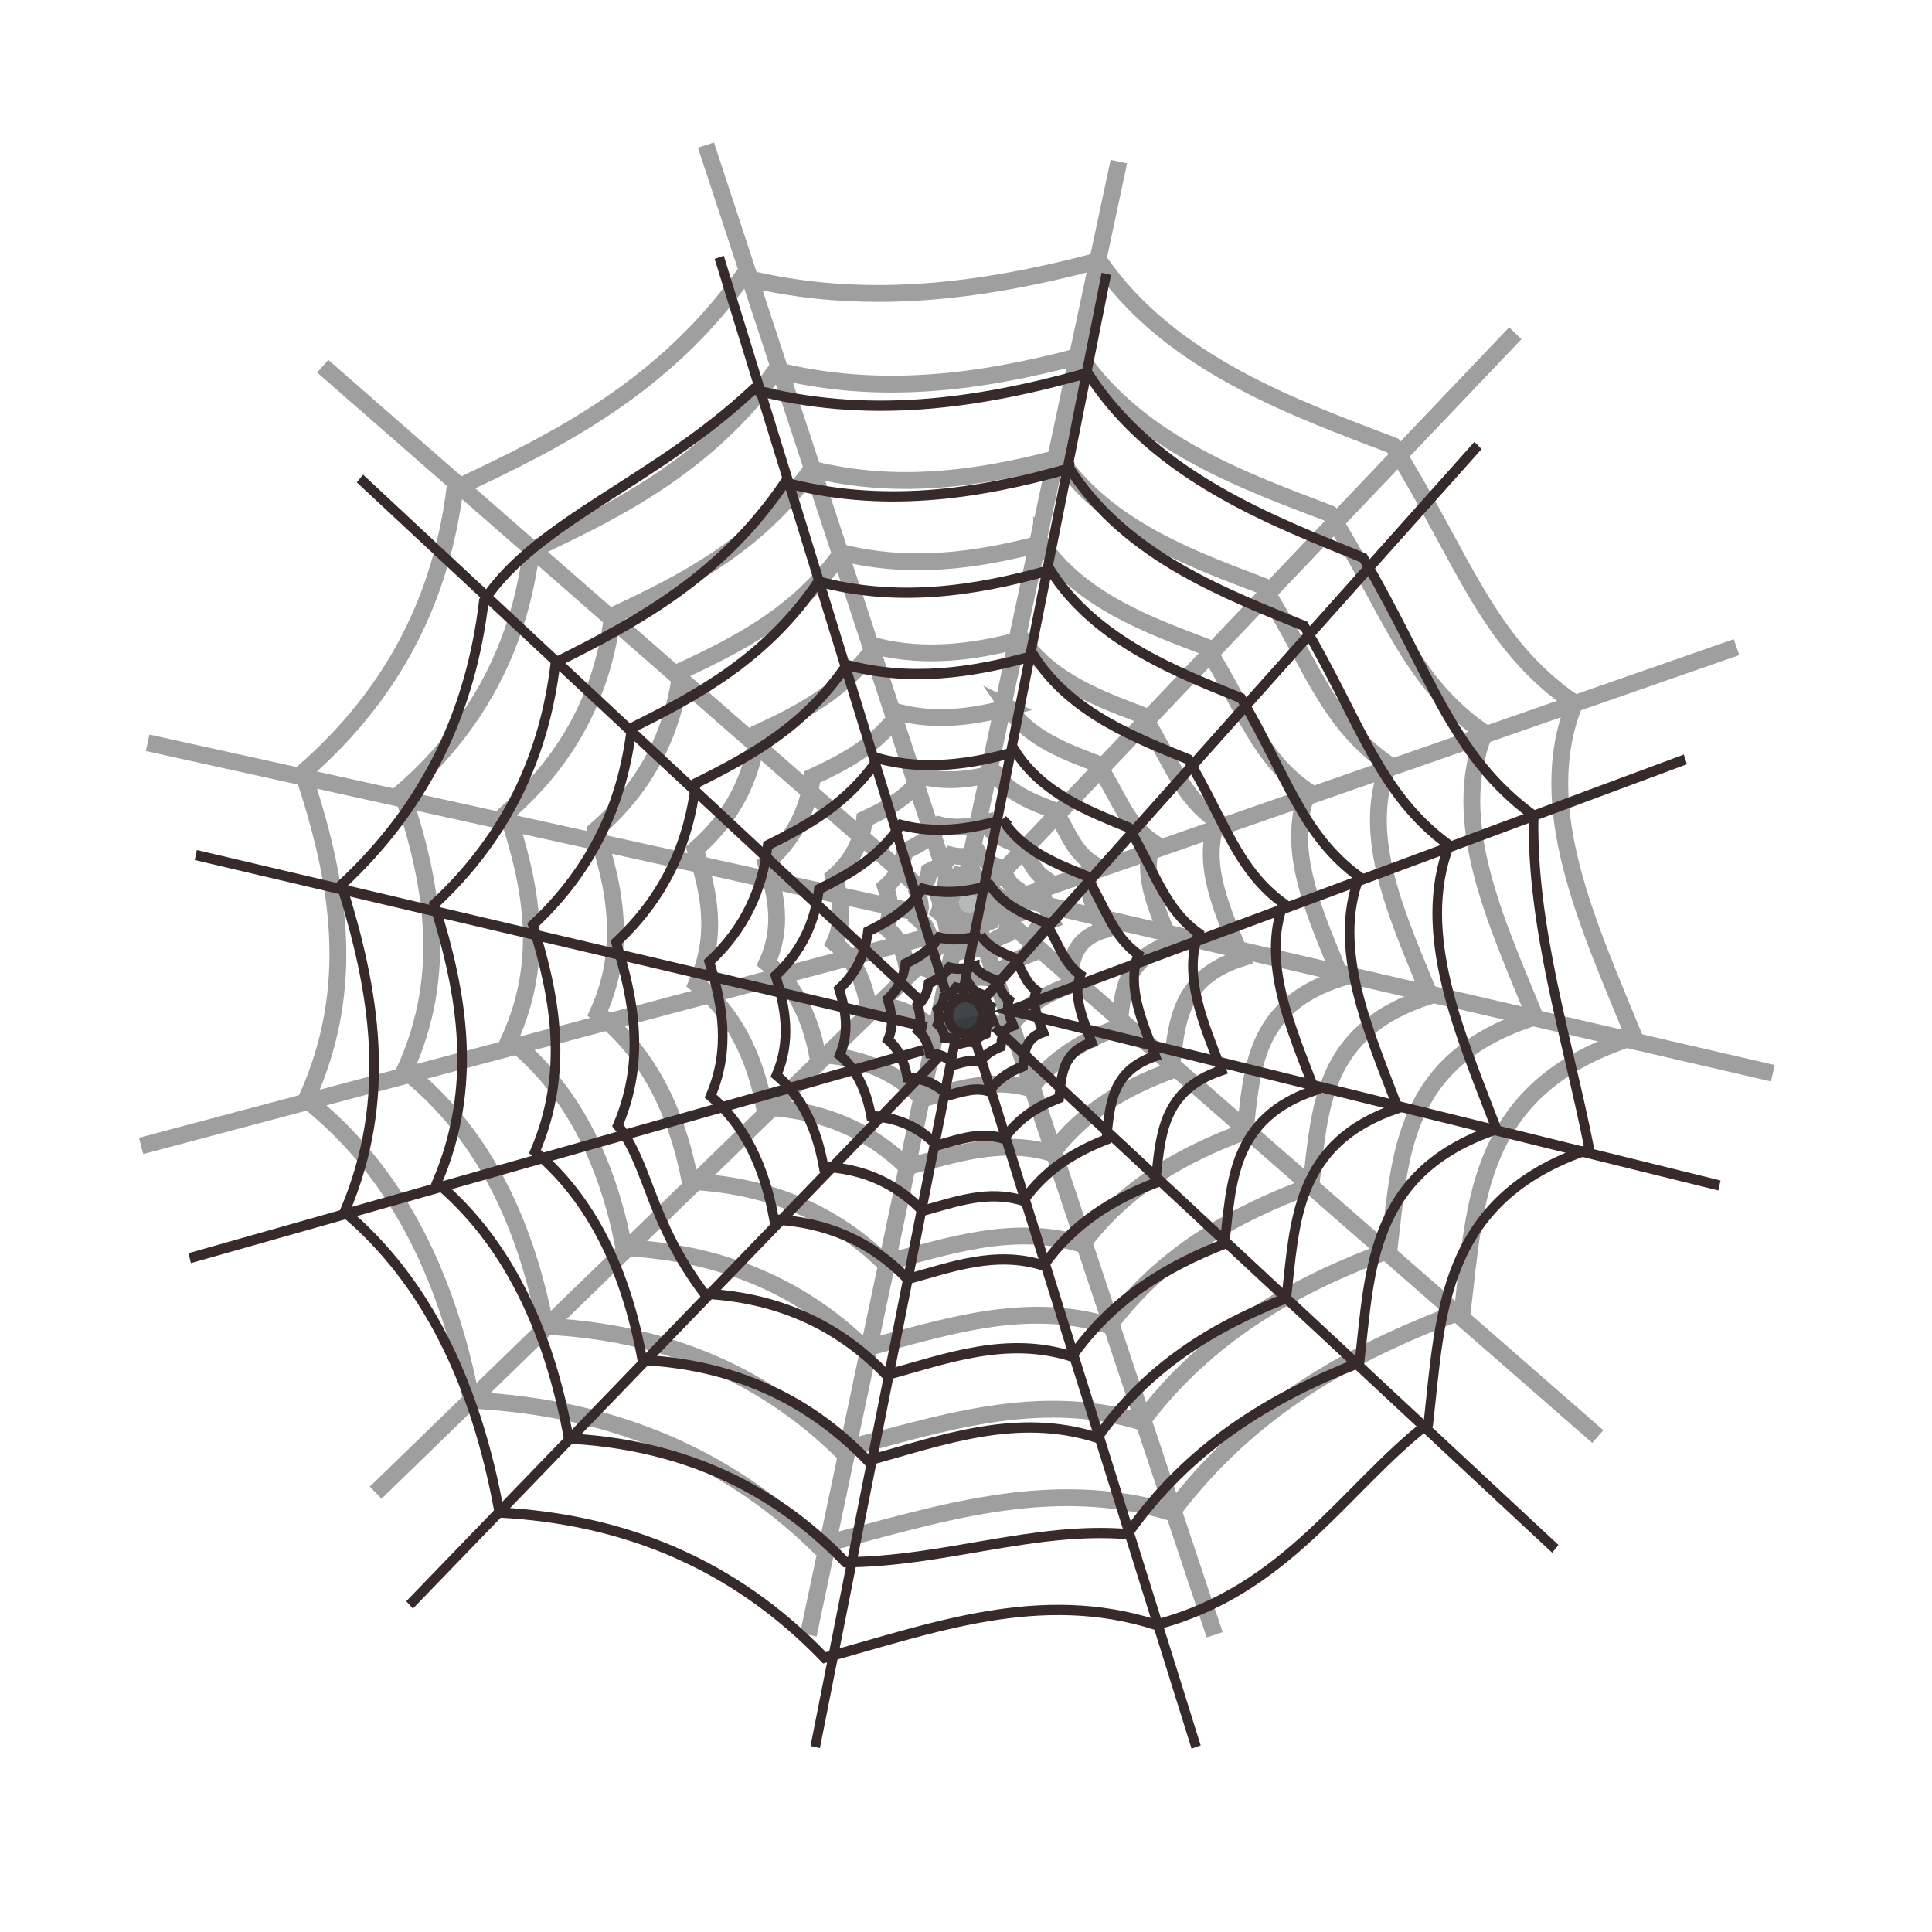<svg:svg xmlns:dc="http://purl.org/dc/elements/1.1/" xmlns:ns1="http://sodipodi.sourceforge.net/DTD/sodipodi-0.dtd" xmlns:ns2="http://www.inkscape.org/namespaces/inkscape" xmlns:ns4="http://creativecommons.org/ns#" xmlns:rdf="http://www.w3.org/1999/02/22-rdf-syntax-ns#" xmlns:svg="http://www.w3.org/2000/svg" height="74.868" id="svg3873" version="1.1" viewBox="-4.616 -5.524 74.868 74.868" width="74.868" ns1:docname="Halloween Spider web.svg" ns2:version="0.48.0 r9654">
  <svg:title id="title4498">Halloween Spider Web Icon</svg:title>
  <svg:defs id="defs3875">
    <svg:filter id="filter4490" ns2:collect="always">
      <svg:feGaussianBlur id="feGaussianBlur4492" stdDeviation="99.402" ns2:collect="always" />
    </svg:filter>
  </svg:defs>
  <ns1:namedview bordercolor="#666666" borderopacity="1.0" id="base" pagecolor="#ffffff" showgrid="true" ns2:current-layer="layer1" ns2:cx="6.5454545" ns2:cy="30.454545" ns2:document-units="px" ns2:grid-bbox="true" ns2:pageopacity="0.0" ns2:pageshadow="2" ns2:window-height="712" ns2:window-maximized="1" ns2:window-width="1280" ns2:window-x="-4" ns2:window-y="-4" ns2:zoom="5.5" />
  <svg:g id="layer1" ns2:groupmode="layer" ns2:label="Layer 1">
    <svg:g id="g3934" style="opacity:.376;filter:url(#filter4490);stroke:#000000;stroke-width:40.779" transform="matrix(.016 0 0 .016 58.709 -76.133)">
      <svg:path d="m-1296 5044.4c171.78 252.13 483.03 360.1 712 448 171.05 273.53 226.4 478.15 440 624-101.79 251.42 32.673 535.27 144 808-382.71 120.8-384.03 398.7-416 664-270.74 99.53-518.18 239.85-704 488-299.92-89.718-576.36 7.945-856 80-235.19-229.35-519.52-335.87-840-352-60.85-315.15-189.84-562.16-400-728 126.08-276.87 77.046-536.24-8-792 224.46-195.4 335.39-428.65 368-688 254.4-118.4 504.46-246.92 696-512 290.67 72.296 573.33 37.007 864-40z" id="path3936" style="stroke:#000000;stroke-width:40.779;fill:none" ns1:nodetypes="ccccccccccccc" ns2:connector-curvature="0" />
      <svg:path d="m-1343 5275.8c146.24 214.64 411.17 306.53 606.08 381.36 145.6 232.82 192.72 407 374.54 531.17-86.647 214.02 27.812 455.63 122.58 687.79-325.77 102.87-326.9 339.42-354.11 565.21-230.47 84.732-441.09 204.16-599.26 415.41-255.32-76.389-490.61 6.762-728.66 68.095-200.2-195.23-442.23-285.91-715.04-299.63-51.788-268.28-161.6-478.53-340.48-619.69 107.31-235.69 65.578-456.47-6.815-674.18 191.06-166.34 285.5-364.88 313.24-585.65 216.56-100.78 429.41-210.2 592.47-435.84 247.42 61.547 488.04 31.512 735.45-34.047z" id="path3938" style="stroke:#000000;stroke-width:40.779;fill:none" ns1:nodetypes="ccccccccccccc" ns2:connector-curvature="0" />
      <svg:path d="m-1393 5521.7c119.1 174.8 334.85 249.62 493.57 310.58 118.57 189.59 156.94 331.43 305.01 432.56-70.561 174.29 22.648 371.04 99.821 560.1-265.29 83.77-266.21 276.4-288.37 460.28-187.68 69.012-359.2 166.26-488.01 338.29-207.93-62.211-399.52 5.503-593.39 55.457-163.03-158.99-360.13-232.85-582.31-244-42.163-218.48-131.59-389.7-277.26-504.65 87.377-191.93 53.404-371.73-5.55-549.01 155.58-135.46 232.5-297.14 255.08-476.92 176.37-82.076 349.69-171.18 482.49-354.95 201.49 50.129 397.44 25.676 598.9-27.724z" id="path3940" style="stroke:#000000;stroke-width:40.779;fill:none" ns1:nodetypes="ccccccccccccc" ns2:connector-curvature="0" />
      <svg:path d="m-1435.1 5729.2c96.197 141.19 270.45 201.61 398.63 250.86 95.766 153.1 126.75 267.67 246.34 349.35-56.988 140.76 18.292 299.66 80.621 452.36-214.26 67.657-215.01 223.23-232.9 371.74-151.59 55.738-290.1 134.28-394.14 273.22-167.94-50.245-322.67 4.444-479.25 44.798-131.67-128.42-290.86-188.07-470.3-197.07-34.054-176.46-106.29-314.74-223.93-407.58 70.56-155.01 43.131-300.22-4.483-443.41 125.65-109.41 187.78-239.98 206.01-385.18 142.46-66.296 282.43-138.26 389.7-286.68 162.73 40.488 320.99 20.743 483.7-22.396z" id="path3942" style="stroke:#000000;stroke-width:40.779;fill:none" ns1:nodetypes="ccccccccccccc" ns2:connector-curvature="0" />
      <svg:path d="m-1482.3 5961.7c70.536 103.52 198.3 147.82 292.27 183.92 70.213 112.25 92.946 196.24 180.61 256.15-41.783 103.2 13.411 219.7 59.11 331.65-157.09 49.603-157.63 163.67-170.76 272.55-111.14 40.871-212.68 98.455-288.96 200.32-123.13-36.829-236.58 3.267-351.38 32.848-96.529-94.156-213.25-137.89-344.8-144.49-24.974-129.38-77.932-230.75-164.18-298.82 51.733-113.65 31.626-220.11-3.283-325.09 92.128-80.215 137.67-175.95 151.04-282.41 104.45-48.599 207.06-101.37 285.71-210.18 119.31 29.678 235.33 15.208 354.62-16.424z" id="path3944" style="stroke:#000000;stroke-width:40.779;fill:none" ns1:nodetypes="ccccccccccccc" ns2:connector-curvature="0" />
      <svg:path d="m-1515.8 6126.9c52.291 76.752 147 109.58 216.66 136.35 52.05 83.209 68.904 145.47 133.9 189.88-30.981 76.505 9.936 162.87 43.82 245.87-116.45 36.772-116.85 121.33-126.59 202.04-82.392 30.297-157.66 72.986-214.21 148.51-91.286-27.309-175.38 2.415-260.49 24.352-71.554-69.801-158.09-102.23-255.61-107.12-18.511-95.917-57.773-171.06-121.71-221.53 38.351-84.244 23.442-163.17-2.436-241 68.294-59.459 102.06-130.43 111.97-209.35 77.438-36.034 153.5-75.152 211.82-155.82 88.436 22.002 174.46 11.282 262.89-12.176z" id="path3946" style="stroke:#000000;stroke-width:40.779;fill:none" ns1:nodetypes="ccccccccccccc" ns2:connector-curvature="0" />
      <svg:path d="m-1548 6285.4c34.793 51.061 97.793 72.902 144.13 90.71 34.629 55.357 45.845 96.776 89.085 126.32-20.612 50.897 6.607 108.35 29.151 163.57-77.475 24.463-77.737 80.713-84.217 134.41-54.813 20.157-104.89 48.557-142.51 98.798-60.735-18.168-116.68 1.607-173.31 16.2-47.598-46.437-105.17-68.016-170.05-71.262-12.316-63.816-38.435-113.8-80.97-147.38 25.514-56.046 15.595-108.55-1.621-160.33 45.434-39.552 67.899-86.774 74.49-139.28 51.52-23.973 102.12-49.999 140.92-103.66 58.833 14.633 116.06 7.51 174.89-8.1z" id="path3948" style="stroke:#000000;stroke-width:40.779;fill:none" ns1:nodetypes="ccccccccccccc" ns2:connector-curvature="0" />
      <svg:path d="m-1572.6 6406.4c21.426 31.443 60.22 44.892 88.754 55.858 21.325 34.088 28.232 59.594 54.86 77.789-12.694 31.342 4.067 66.722 17.95 100.73-47.708 15.065-47.869 49.698-51.86 82.763-33.752 12.413-64.589 29.902-87.752 60.84-37.4-11.188-71.852 0.99-106.72 9.976-29.309-28.595-64.765-41.883-104.71-43.882-7.586-39.298-23.668-70.075-49.86-90.754 15.711-34.512 9.603-66.844-0.998-98.73 27.978-24.354 41.811-53.434 45.87-85.766 31.725-14.762 62.885-30.79 86.775-63.834 36.229 9.007 71.468 4.625 107.7-4.988z" id="path3950" style="stroke:#000000;stroke-width:40.779;fill:none" ns1:nodetypes="ccccccccccccc" ns2:connector-curvature="0" />
      <svg:path d="m-1587.8 6481.3c13.15 19.298 36.96 27.553 54.473 34.283 13.088 20.922 17.327 36.576 33.672 47.743-7.792 19.236 2.495 40.951 11.015 61.823-29.281 9.246-29.38 30.502-31.83 50.795-20.715 7.62-39.641 18.353-53.858 37.342-22.954-6.867-44.099 0.607-65.502 6.123-17.987-17.55-39.75-25.706-64.267-26.933-4.657-24.12-14.526-43.008-30.602-55.7 9.643-21.182 5.894-41.025-0.613-60.596 17.171-14.948 25.662-32.796 28.153-52.639 19.472-9.06 38.596-18.9 53.259-39.179 22.236 5.528 43.864 2.838 66.099-3.061z" id="path3952" style="stroke:#000000;stroke-width:40.779;fill:none" ns1:nodetypes="ccccccccccccc" ns2:connector-curvature="0" />
      <svg:path d="m-1598 6531.3c7.633 11.202 21.454 15.993 31.619 19.9 7.597 12.144 10.058 21.23 19.546 27.712-4.524 11.166 1.447 23.77 6.393 35.885-16.996 5.367-17.054 17.705-18.476 29.483-12.024 4.424-23.009 10.654-31.261 21.676-13.324-3.986-25.597 0.352-38.022 3.554-10.439-10.187-23.072-14.921-37.303-15.633-2.705-14-8.432-24.964-17.763-32.331 5.597-12.295 3.421-23.813-0.356-35.173 9.967-8.676 14.895-19.036 16.341-30.554 11.302-5.259 22.403-10.971 30.914-22.741 12.907 3.209 25.461 1.647 38.367-1.777z" id="path3954" style="stroke:#000000;stroke-width:40.779;fill:none" ns1:nodetypes="ccccccccccccc" ns2:connector-curvature="0" />
      <svg:path d="m-1560 6556.4 1272-1336" id="path3956" style="stroke:#000000;stroke-width:40.779;fill:none" ns2:connector-curvature="0" />
      <svg:path d="m-1560 6556.4 1272-1336" id="path3958" style="stroke:#000000;stroke-width:40.779;fill:none" ns2:connector-curvature="0" />
      <svg:path d="m-1616 6532.4 368-1728" id="path3960" style="stroke:#000000;stroke-width:40.779;fill:none" ns2:connector-curvature="0" />
      <svg:path d="m-1664 6540.4-584-1776" id="path3962" style="stroke:#000000;stroke-width:40.779;fill:none" ns2:connector-curvature="0" />
      <svg:path d="m-1719.8 6572.6-1456.4-1272.5" id="path3964" style="stroke:#000000;stroke-width:40.779;fill:none" ns2:connector-curvature="0" />
      <svg:path d="m-1711.8 6628.6-1888.4-416.5" id="path3966" style="stroke:#000000;stroke-width:40.779;fill:none" ns2:connector-curvature="0" />
      <svg:path d="m-1720 6684.4-1896 504" id="path3968" style="stroke:#000000;stroke-width:40.779;fill:none" ns2:connector-curvature="0" />
      <svg:path d="m-1680.2 6700.5-1367.7 1327.7" id="path3970" style="stroke:#000000;stroke-width:40.779;fill:none" ns2:connector-curvature="0" />
      <svg:path d="m-1640 6668.4-360 1704" id="path3972" style="stroke:#000000;stroke-width:40.779;fill:none" ns2:connector-curvature="0" />
      <svg:path d="m-1592 6644.4 576 1728" id="path3974" style="stroke:#000000;stroke-width:40.779;fill:none" ns2:connector-curvature="0" />
      <svg:path d="m-1536 6628.4 1448 1264" id="path3976" style="stroke:#000000;stroke-width:40.779;fill:none" ns2:connector-curvature="0" />
      <svg:path d="m336 7012.4-1832-424 1744-608" id="path3978" style="stroke:#000000;stroke-width:40.779;fill:none" ns2:connector-curvature="0" />
      <svg:path d="m-3632 5080.4c0 24.3-19.7 44-44 44s-44-19.7-44-44 19.7-44 44-44 44 19.7 44 44z" id="path3980" style="fill-opacity:.911;stroke:#000000;stroke-width:40.779;fill:#2e3436" transform="translate(2064,1520)" ns1:cx="-3676" ns1:cy="5080.3623" ns1:rx="44" ns1:ry="44" ns1:type="arc" />
    </svg:g>
    <svg:g id="g4954" style="stroke:#372a2a;stroke-width:24.822" transform="matrix(.015 0 0 .016 56.975 -71.783)">
      <svg:path d="m-1296 5044.4c171.78 252.13 483.03 360.1 712 448 171.05 273.53 226.4 478.15 440 624-6.662 269.68 88.926 546.07 144 808-382.71 120.8-384.03 398.7-416 664-217.04 158.44-367.15 405.51-704 488-299.92-89.718-576.36 7.945-856 80-235.19-229.35-519.52-335.87-840-352-60.85-315.15-189.84-562.16-400-728 126.08-276.87 77.046-536.24-8-792 224.46-195.4 335.39-428.65 368-688 137.16-193.42 440.94-287.57 696-512 290.67 72.296 573.33 37.007 864-40z" id="path4906" style="stroke:#372a2a;stroke-width:24.822;fill:none" ns1:nodetypes="ccccccccccccc" ns2:connector-curvature="0" />
      <svg:path d="m-1343 5275.8c146.24 214.64 411.17 306.53 606.08 381.36 145.6 232.82 192.72 407 374.54 531.17-86.647 214.02 27.812 455.63 122.58 687.79-325.77 102.87-326.9 339.42-354.11 565.21-230.47 84.732-441.09 204.16-599.26 415.41-240.26-18.583-474.96 66.851-728.66 68.095-200.2-195.23-442.23-285.91-715.04-299.63-51.788-268.28-161.6-478.53-340.48-619.69 107.31-235.69 65.578-456.47-6.815-674.18 191.06-166.34 285.5-364.88 313.24-585.65 216.56-100.78 429.41-210.2 592.47-435.84 247.42 61.547 488.04 31.512 735.45-34.047z" id="path4908" style="stroke:#372a2a;stroke-width:24.822;fill:none" ns1:nodetypes="ccccccccccccc" ns2:connector-curvature="0" />
      <svg:path d="m-1393 5521.7c119.1 174.8 334.85 249.62 493.57 310.58 118.57 189.59 156.94 331.43 305.01 432.56-70.561 174.29 22.648 371.04 99.821 560.1-265.29 83.77-266.21 276.4-288.37 460.28-187.68 69.012-359.2 166.26-488.01 338.29-207.93-62.211-399.52 5.503-593.39 55.457-163.03-158.99-360.13-232.85-582.31-244-42.163-218.48-131.59-389.7-277.26-504.65 87.377-191.93 53.404-371.73-5.55-549.01 155.58-135.46 232.5-297.14 255.08-476.92 176.37-82.076 349.69-171.18 482.49-354.95 201.49 50.129 397.44 25.676 598.9-27.724z" id="path4910" style="stroke:#372a2a;stroke-width:24.822;fill:none" ns1:nodetypes="ccccccccccccc" ns2:connector-curvature="0" />
      <svg:path d="m-1435.1 5729.2c96.197 141.19 270.45 201.61 398.63 250.86 95.766 153.1 126.75 267.67 246.34 349.35-56.988 140.76 18.292 299.66 80.621 452.36-214.26 67.657-215.01 223.23-232.9 371.74-151.59 55.738-290.1 134.28-394.14 273.22-167.94-50.245-322.67 4.444-479.25 44.798-131.67-128.42-290.86-188.07-470.3-197.07-142.21-176.46-144.21-314.74-223.93-407.58 70.56-155.01 43.131-300.22-4.483-443.41 125.65-109.41 187.78-239.98 206.01-385.18 142.46-66.296 282.43-138.26 389.7-286.68 162.73 40.488 320.99 20.743 483.7-22.396z" id="path4912" style="stroke:#372a2a;stroke-width:24.822;fill:none" ns1:nodetypes="ccccccccccccc" ns2:connector-curvature="0" />
      <svg:path d="m-1482.3 5961.7c70.536 103.52 198.3 147.82 292.27 183.92 70.213 112.25 92.946 196.24 180.61 256.15-41.783 103.2 13.411 219.7 59.11 331.65-157.09 49.603-157.63 163.67-170.76 272.55-111.14 40.871-212.68 98.455-288.96 200.32-123.13-36.829-236.58 3.267-351.38 32.848-96.529-94.156-213.25-137.89-344.8-144.49-24.974-129.38-77.932-230.75-164.18-298.82 51.733-113.65 31.626-220.11-3.283-325.09 92.128-80.215 137.67-175.95 151.04-282.41 104.45-48.599 207.06-101.37 285.71-210.18 119.31 29.678 235.33 15.208 354.62-16.424z" id="path4914" style="stroke:#372a2a;stroke-width:24.822;fill:none" ns1:nodetypes="ccccccccccccc" ns2:connector-curvature="0" />
      <svg:path d="m-1515.8 6126.9c52.291 76.752 147 109.58 216.66 136.35 52.05 83.209 68.904 145.47 133.9 189.88-30.981 76.505 9.936 162.87 43.82 245.87-116.45 36.772-116.85 121.33-126.59 202.04-82.392 30.297-157.66 72.986-214.21 148.51-91.286-27.309-175.38 2.415-260.49 24.352-71.554-69.801-158.09-102.23-255.61-107.12-18.511-95.917-57.773-171.06-121.71-221.53 38.351-84.244 23.442-163.17-2.436-241 68.294-59.459 102.06-130.43 111.97-209.35 77.438-36.034 153.5-75.152 211.82-155.82 88.436 22.002 174.46 11.282 262.89-12.176z" id="path4916" style="stroke:#372a2a;stroke-width:24.822;fill:none" ns1:nodetypes="ccccccccccccc" ns2:connector-curvature="0" />
      <svg:path d="m-1548 6285.4c34.793 51.061 97.793 72.902 144.13 90.71 34.629 55.357 45.845 96.776 89.085 126.32-20.612 50.897 6.607 108.35 29.151 163.57-77.475 24.463-77.737 80.713-84.217 134.41-54.813 20.157-104.89 48.557-142.51 98.798-60.735-18.168-116.68 1.607-173.31 16.2-47.598-46.437-105.17-68.016-170.05-71.262-12.316-63.816-38.435-113.8-80.97-147.38 25.514-56.046 15.595-108.55-1.621-160.33 45.434-39.552 67.899-86.774 74.49-139.28 51.52-23.973 102.12-49.999 140.92-103.66 58.833 14.633 116.06 7.51 174.89-8.1z" id="path4918" style="stroke:#372a2a;stroke-width:24.822;fill:none" ns1:nodetypes="ccccccccccccc" ns2:connector-curvature="0" />
      <svg:path d="m-1572.6 6406.4c21.426 31.443 60.22 44.892 88.754 55.858 21.325 34.088 28.232 59.594 54.86 77.789-12.694 31.342 4.067 66.722 17.95 100.73-47.708 15.065-47.869 49.698-51.86 82.763-33.752 12.413-64.589 29.902-87.752 60.84-37.4-11.188-71.852 0.99-106.72 9.976-29.309-28.595-64.765-41.883-104.71-43.882-7.586-39.298-23.668-70.075-49.86-90.754 15.711-34.512 9.603-66.844-0.998-98.73 27.978-24.354 41.811-53.434 45.87-85.766 31.725-14.762 62.885-30.79 86.775-63.834 36.229 9.007 71.468 4.625 107.7-4.988z" id="path4920" style="stroke:#372a2a;stroke-width:24.822;fill:none" ns1:nodetypes="ccccccccccccc" ns2:connector-curvature="0" />
      <svg:path d="m-1587.8 6481.3c13.15 19.298 36.96 27.553 54.473 34.283 13.088 20.922 17.327 36.576 33.672 47.743-7.792 19.236 2.495 40.951 11.015 61.823-29.281 9.246-29.38 30.502-31.83 50.795-20.715 7.62-39.641 18.353-53.858 37.342-22.954-6.867-44.099 0.607-65.502 6.123-17.987-17.55-39.75-25.706-64.267-26.933-4.657-24.12-14.526-43.008-30.602-55.7 9.643-21.182 5.894-41.025-0.613-60.596 17.171-14.948 25.662-32.796 28.153-52.639 19.472-9.06 38.596-18.9 53.259-39.179 22.236 5.528 43.864 2.838 66.099-3.061z" id="path4922" style="stroke:#372a2a;stroke-width:24.822;fill:none" ns1:nodetypes="ccccccccccccc" ns2:connector-curvature="0" />
      <svg:path d="m-1598 6531.3c7.633 11.202 21.454 15.993 31.619 19.9 7.597 12.144 10.058 21.23 19.546 27.712-4.524 11.166 1.447 23.77 6.393 35.885-16.996 5.367-17.054 17.705-18.476 29.483-12.024 4.424-23.009 10.654-31.261 21.676-13.324-3.986-25.597 0.352-38.022 3.554-10.439-10.187-23.072-14.921-37.303-15.633-2.705-14-8.432-24.964-17.763-32.331 5.597-12.295 3.421-23.813-0.356-35.173 9.967-8.676 14.895-19.036 16.341-30.554 11.302-5.259 22.403-10.971 30.914-22.741 12.907 3.209 25.461 1.647 38.367-1.777z" id="path4924" style="stroke:#372a2a;stroke-width:24.822;fill:none" ns1:nodetypes="ccccccccccccc" ns2:connector-curvature="0" />
      <svg:path d="m-1560 6556.4 1272-1336" id="path4926" style="stroke:#372a2a;stroke-width:24.822;fill:none" ns2:connector-curvature="0" />
      <svg:path d="m-1560 6556.4 1272-1336" id="path4928" style="stroke:#372a2a;stroke-width:24.822;fill:none" ns2:connector-curvature="0" />
      <svg:path d="m-1616 6532.4 368-1728" id="path4930" style="stroke:#372a2a;stroke-width:24.822;fill:none" ns2:connector-curvature="0" />
      <svg:path d="m-1664 6540.4-584-1776" id="path4932" style="stroke:#372a2a;stroke-width:24.822;fill:none" ns2:connector-curvature="0" />
      <svg:path d="m-1719.8 6572.6-1456.4-1272.5" id="path4934" style="stroke:#372a2a;stroke-width:24.822;fill:none" ns2:connector-curvature="0" />
      <svg:path d="m-1711.8 6628.6-1888.4-416.5" id="path4936" style="stroke:#372a2a;stroke-width:24.822;fill:none" ns2:connector-curvature="0" />
      <svg:path d="m-1720 6684.4-1896 504" id="path4938" style="stroke:#372a2a;stroke-width:24.822;fill:none" ns2:connector-curvature="0" />
      <svg:path d="m-1680.2 6700.5-1367.7 1327.7" id="path4940" style="stroke:#372a2a;stroke-width:24.822;fill:none" ns2:connector-curvature="0" />
      <svg:path d="m-1640 6668.4-360 1704" id="path4942" style="stroke:#372a2a;stroke-width:24.822;fill:none" ns2:connector-curvature="0" />
      <svg:path d="m-1592 6644.4 576 1728" id="path4944" style="stroke:#372a2a;stroke-width:24.822;fill:none" ns2:connector-curvature="0" />
      <svg:path d="m-1536 6628.4 1448 1264" id="path4946" style="stroke:#372a2a;stroke-width:24.822;fill:none" ns2:connector-curvature="0" />
      <svg:path d="m336 7012.4-1832-424 1744-608" id="path4948" style="stroke:#372a2a;stroke-width:24.822;fill:none" ns2:connector-curvature="0" />
      <svg:path d="m-3632 5080.4c0 24.3-19.7 44-44 44s-44-19.7-44-44 19.7-44 44-44 44 19.7 44 44z" id="path4950" style="fill-opacity:.911;stroke:#372a2a;stroke-width:24.822;fill:#2e3436" transform="translate(2064,1520)" ns1:cx="-3676" ns1:cy="5080.3623" ns1:rx="44" ns1:ry="44" ns1:type="arc" />
    </svg:g>
  </svg:g>
</svg:svg>
